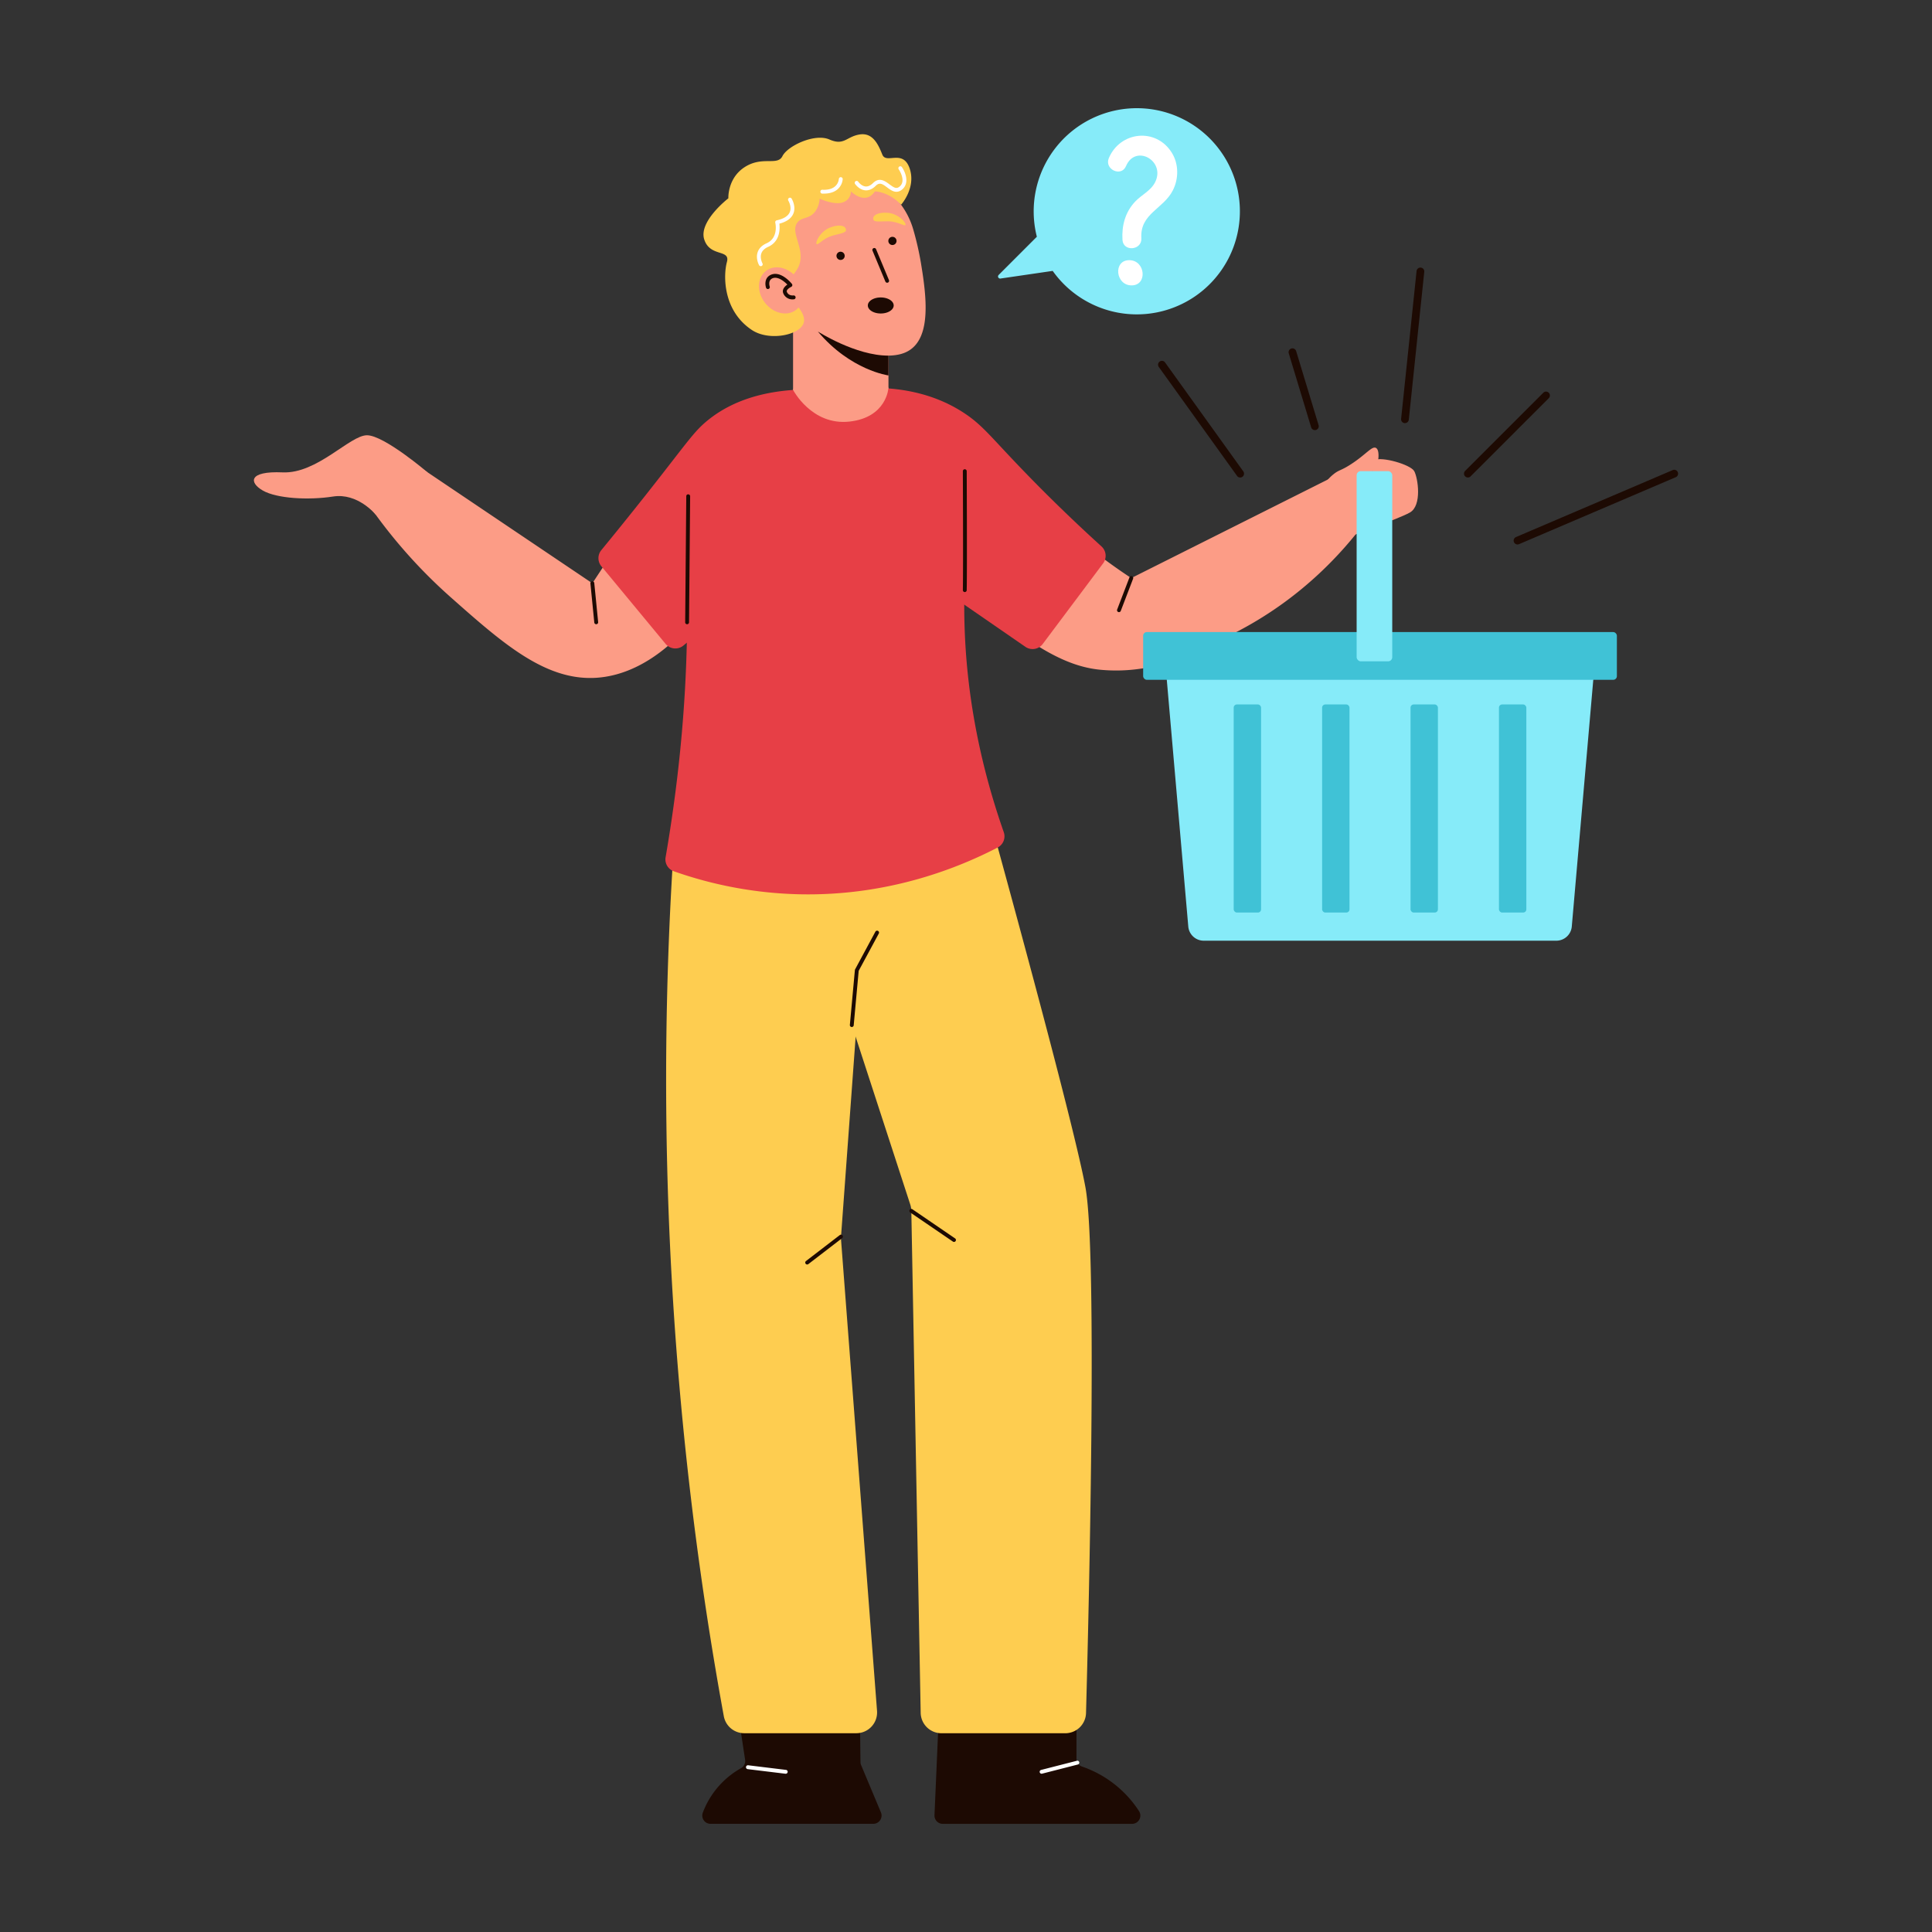 <svg id="SvgjsSvg1001" width="550" height="550" xmlns="http://www.w3.org/2000/svg" version="1.1" xmlns:xlink="http://www.w3.org/1999/xlink" xmlns:svgjs="http://svgjs.com/svgjs"><rect width="100%" height="100%" fill="#333333" stroke="none"/><defs id="SvgjsDefs1002"></defs><g id="SvgjsG1008"><svg xmlns="http://www.w3.org/2000/svg" viewBox="0 0 2000 2000" width="550" height="550"><path fill="#1d0a03" d="M972.86 1753l-5.48 126.11a8.55 8.55 0 008.54 8.92h196a8.53 8.53 0 007.24-13.1 114.71 114.71 0 00-59.08-46.21 8.47 8.47 0 01-5.71-8v-70.53a8.56 8.56 0 00-8.77-8.55l-124.43 3.23A8.55 8.55 0 00972.86 1753zM760.67 1751.17q5.33 35.26 10.66 70.54a8.47 8.47 0 01-4.18 8.68 88.45 88.45 0 00-39.64 46.16 8.53 8.53 0 008 11.46H904.05a8.55 8.55 0 007.88-11.85l-20.5-48.9a8.57 8.57 0 01-.67-3.2q-.43-37.14-.88-74.27a8.56 8.56 0 00-8.55-8.45H769.12A8.55 8.55 0 00760.67 1751.17z" class="color1d0a03 svgShape"></path><path fill="#fc9c86" d="M1362.77,518.64c4.7-14.95,11.87-23.09,17.78-27.8s7.51-3.47,18.1-10.35c15.56-10.1,21.59-19,25.71-16.81,2.88,1.51,2.72,7.32,2.66,9.21-.07,2.3-.63,5.93-4.85,12.13a57,57,0,0,1-14.79,14.79q3.88,23.15,7.76,46.31c-1.12,1-13.5,12-28.61,8.31C1372.31,551,1361.67,536.05,1362.77,518.64Z" class="colorfc9c86 svgShape"></path><path fill="#fc9c86" d="M1464,487.72c-3.88-6.91-33.78-15.31-41.14-11.43s-8.51,9.68,4.23,16.16S1421,526.4,1421,526.4s-27.16,4.52-33.94,16.49,17.37,8.87,17.37,8.87,42.11-14,55-21.16S1467.84,494.63,1464,487.72Z" class="colorfc9c86 svgShape"></path><rect width="98.76" height="163.76" x="820.98" y="282.4" fill="#fc9c86" class="colorfc9c86 svgShape"></rect><path fill="#fc9c86" d="M933.14,366.32c-43,12.36-131.16-40.84-143.56-83.88A81.08,81.08,0,1,1,945.42,237.6a312.17,312.17,0,0,1,8,35.08c.76,4.72,1.56,9.6,2.24,14.56C960.38,321,961.3,358.2,933.14,366.32Z" class="colorfc9c86 svgShape"></path><path fill="#1d0a03" d="M925,253.48a4.24,4.24,0,1,1,2.92-5.28A4.23,4.23,0,0,1,925,253.48Z" class="color1d0a03 svgShape"></path><path fill="#fecd50" d="M937.42,232.56c-.36,2.56-7-3.12-17.56-3.48-6.08-.2-14.64,1.2-15.6-1.4-1.88-5,5.48-8.28,15-7.36C929.78,221.32,937.78,230,937.42,232.56Z" class="colorfecd50 svgShape"></path><path fill="#1d0a03" d="M871.38 268.92a4.25 4.25 0 112.88-5.24A4.22 4.22 0 01871.38 268.92zM919.14 292.56a2.33 2.33 0 01-.76.12 2 2 0 01-1.84-1.2l-13.24-31.8a2 2 0 113.68-1.52l13.24 31.76A2 2 0 01919.14 292.56z" class="color1d0a03 svgShape"></path><path fill="#fecd50" d="M875.74 238.56c-.24 2.72-8.8 3.76-14.6 5.6-10 3.24-14.88 10.56-15.92 8.2s4.24-12.92 14-16.76C868.18 232.08 876.14 233.16 875.74 238.56zM729.29 773.39A21.51 21.51 0 00704 792.64a3667.34 3667.34 0 0045.29 984 21.49 21.49 0 0021.16 17.58h116a21.51 21.51 0 0021.45-23.15l-37.27-487.81a20.24 20.24 0 010-3.21l33.3-455a21.5 21.5 0 00-17.56-22.72z" class="colorfecd50 svgShape"></path><path fill="#fecd50" d="M996,789.13a21.5,21.5,0,0,1,16.87,15.41c18,65,97.9,354.4,110.79,424.65,12.73,69.38,3.17,450.27.59,544.15a21.5,21.5,0,0,1-21.5,20.91H974.59a21.52,21.52,0,0,1-21.51-21.11q-4.85-259.83-9.68-519.66a21.56,21.56,0,0,0-1-6.26l-150.75-463a21.51,21.51,0,0,1,24.3-27.83Z" class="colorfecd50 svgShape"></path><path fill="#fc9c86" d="M821.14 420.29c-26 .48-65.53 5.59-98.92 32.28-13.28 10.62-21.07 21-45.85 57.14-16.83 24.52-38.38 56.35-63.16 94.1L416 471l-36.1 49a533.65 533.65 0 0086.37 98c52.94 46.9 96.67 85.64 148.24 83.78 63.37-2.28 122.35-65.28 153.87-150.81C768.37 551 848 488.78 821.14 420.29zM895.4 405.4c22.24-.27 54.61 2.61 86.8 20 34.07 18.37 49.8 43.31 72.33 70.32 23.38 28.05 60.08 65.56 116.57 102.71L1376 495.68l36.16 46.21c-21.92 29.16-62.9 75.58-128.38 110.35-42.66 22.64-87.51 46.46-144.55 41.1C1086.77 688.41 1037.85 645.6 940 560c-10.7-9.35-25.66-22.8-36.83-45.34C882.32 472.53 889.51 428.65 895.4 405.4z" class="colorfc9c86 svgShape"></path><path fill="#e73f46" d="M697.44,901.9a13,13,0,0,1-8.4-14.54c18.51-107.09,22.32-193.53,22.29-253.62-.06-92.77-8.9-160.39,35.56-199.43,25.3-22.21,57.24-25.24,88.38-28.19C857.2,404,937.84,396.26,979.87,440c40.57,42.22,14.48,100,18.82,213.19,2.13,55.55,11.7,126.24,40.37,208.14a13.06,13.06,0,0,1-6.25,16C992.91,898,920.5,927.81,827.44,925.75A418.89,418.89,0,0,1,697.44,901.9Z" class="colore73f46 svgShape"></path><path fill="#e73f46" d="M868.89,410.05a13.13,13.13,0,0,0-10.3-6.29c-67.53-4.53-104.48,14.27-125,30.59-15.31,12.15-21.53,22.93-64.3,77.06-18.67,23.61-34.78,43.45-46.82,58.11a13.08,13.08,0,0,0,.05,16.66L689,666.53a13.12,13.12,0,0,0,18.52,1.7L775,611.85S918.27,491.59,868.89,410.05Z" class="colore73f46 svgShape"></path><path fill="#e73f46" d="M861.34,407.87a12.77,12.77,0,0,1,8-4.21c36.4-4.61,86.07-4.24,128.84,24,17,11.23,25.53,22,50.31,48.18,21.17,22.39,51.85,53.56,91.77,89.81a13.11,13.11,0,0,1,1.67,17.56l-62.49,83.42a13.12,13.12,0,0,1-18,2.93l-95-65.55a12.49,12.49,0,0,1-1.69-1.39C953.25,591.26,818.31,457.36,861.34,407.87Z" class="colore73f46 svgShape"></path><path fill="#fc9c86" d="M919.74,401.44s-1.6,30.8-40.56,35-58.2-32.8-58.2-32.8,7.16-25,34.44-27.84S919.74,401.44,919.74,401.44Z" class="colorfc9c86 svgShape"></path><path fill="#86ebf9" d="M1611.11,973.81h-365a16.06,16.06,0,0,1-16-14.67l-24-275.45a16.06,16.06,0,0,1,16-17.45h413a16.06,16.06,0,0,1,16,17.45l-24,275.45A16.06,16.06,0,0,1,1611.11,973.81Z" class="color86ebf9 svgShape"></path><rect width="28.34" height="215.41" x="1277.11" y="729.25" fill="#40c2d6" rx="3.29" class="color40c2d6 svgShape"></rect><rect width="28.34" height="215.41" x="1368.65" y="729.25" fill="#40c2d6" rx="3.29" class="color40c2d6 svgShape"></rect><rect width="28.34" height="215.41" x="1460.18" y="729.25" fill="#40c2d6" rx="3.29" class="color40c2d6 svgShape"></rect><rect width="28.34" height="215.41" x="1551.72" y="729.25" fill="#40c2d6" rx="3.29" class="color40c2d6 svgShape"></rect><rect width="490.4" height="49.42" x="1183.39" y="654.32" fill="#40c2d6" rx="3.78" class="color40c2d6 svgShape"></rect><rect width="36.86" height="196.89" x="1404.39" y="487.72" fill="#86ebf9" rx="4.28" class="color86ebf9 svgShape"></rect><path fill="#fc9c86" d="M442.6,489s-45-38.42-62.71-38.42-51.48,40-87.28,38.42-34.78,10.68-20.46,18.86S319.2,518,344.78,514s43.88,18.48,43.88,18.48S433,532.5,442.6,489Z" class="colorfc9c86 svgShape"></path><path fill="#1d0a03" d="M846.64,343.18s39.29,25.14,73.11,24.94v20.52S880.59,383.52,846.64,343.18Z" class="color1d0a03 svgShape"></path><path fill="#fecd50" d="M932.82,211.92c-13.4-13.92-27.16-13.76-27.16-13.76-10,14.92-24.72,0-24.72,0s0,9-9.12,11.56-23.36-4.08-23.36-4.08a24.84,24.84,0,0,1-4.32,13c-6.16,8.52-14,5.6-18.64,11.68-8.36,10.76,9.64,28.36.8,46.48a44.93,44.93,0,0,1-8.44,11.16,49.58,49.58,0,0,1-16.08,10.52c20.16,11.36,33,25.92,30.24,35.6-3.68,12.84-35.72,19.52-53.76,7.48-30.24-20.16-29.48-56.76-25.76-70.36S734.94,266.48,729,247.8s25-42.52,25-42.52-1.12-20.92,17.2-32.48,33.6-.76,38.8-11.2,33.24-23.92,48.6-17.2,17.48-3,31.32-5.2,19.4,10.8,23.48,20.88,21.32-6,28.24,14.2S932.82,211.92,932.82,211.92Z" class="colorfecd50 svgShape"></path><path fill="#fc9c86" d="M824.18,320.72c-9.12,7.12-23.52,3.92-32.2-7.16s-8.32-25.8.8-33,23.52-3.92,32.2,7.16S833.26,313.56,824.18,320.72Z" class="colorfc9c86 svgShape"></path><path fill="#1d0a03" d="M823.58 307.56a2 2 0 01-1.68 2.28c-.4 0-.88.08-1.36.08a10.14 10.14 0 01-9.72-6.32c-1.48-3.8 1.36-7 4.24-9-3.36-3.48-9.68-8.44-14.88-6.68-5.56 1.88-3.48 8.4-3.36 8.68a2 2 0 01-1.28 2.52 2 2 0 01-2.52-1.28c-1.2-3.64-1.52-11.16 5.88-13.72 10.12-3.48 20.44 9.2 20.88 9.76a2.19 2.19 0 01.4 1.72 2.22 2.22 0 01-1.12 1.36c-1.16.52-5.36 3-4.52 5.12 1.72 4.28 6.28 3.8 6.8 3.76A2 2 0 01823.58 307.56zM925.14 316.2c0 4.6-6 8.32-13.4 8.32s-13.36-3.72-13.36-8.32 6-8.28 13.36-8.28S925.14 311.6 925.14 316.2zM617.2 646.2a2 2 0 01-2-1.81l-4-40.39a2 2 0 014-.39l4 40.39a2 2 0 01-1.8 2.19zM1158.35 633.69a2 2 0 01-.72-.14 2 2 0 01-1.15-2.58l12.75-33.3a2 2 0 013.74 1.43l-12.75 33.3A2 2 0 011158.35 633.69zM998.74 612.91h0a2 2 0 01-2-2c.47-25.09 0-122.16 0-123.14a2 2 0 012-2h0a2 2 0 012 2c0 1 .47 98.1 0 123.24A2 2 0 01998.74 612.91zM711.29 646.2h0a2 2 0 01-2-2l1.14-130.48a1.92 1.92 0 012-2 2 2 0 012 2l-1.14 130.48A2 2 0 01711.29 646.2zM881.77 1063.17h-.18a2 2 0 01-1.81-2.18l5.19-56.76a1.91 1.91 0 01.23-.76l21-39a2 2 0 012.72-.81 2 2 0 01.81 2.71L888.91 1005l-5.15 56.35A2 2 0 01881.77 1063.17zM987.58 1285.64a2 2 0 01-1.13-.35l-44.18-30.15a2 2 0 012.26-3.31L988.71 1282a2 2 0 01.52 2.78A2 2 0 01987.58 1285.64zM835.59 1309a2 2 0 01-1.22-3.59l35-26.88a2 2 0 112.44 3.17l-35 26.88A2 2 0 01835.59 1309z" class="color1d0a03 svgShape"></path><path fill="#ffffff" d="M1078.28 1836.16a2 2 0 01-.5-3.94l37.1-9.5a2 2 0 011 3.87l-37.1 9.5A1.66 1.66 0 011078.28 1836.16zM813.27 1836.16l-.24 0-39-4.75a2 2 0 11.48-4l39 4.75a2 2 0 01-.24 4zM928 198.53c-3.61 0-6.88-2.45-9.68-4.55-4.87-3.65-7.83-5.53-11.78-1.61q-5.19 5.15-10.9 4.64c-6.24-.58-10.25-6.28-10.41-6.52a2 2 0 113.28-2.28s3.15 4.43 7.53 4.82c2.5.2 5.11-.95 7.68-3.5 6.6-6.55 12.6-2 17 1.25s7 5 10.14 2.67c7.91-5.82-.38-18-.46-18.11a2 2 0 113.29-2.27c3.69 5.33 8.35 17.13-.46 23.6A8.69 8.69 0 01928 198.53zM852.79 200.43c-.52 0-1.06 0-1.61 0a2 2 0 01-1.91-2.09 1.92 1.92 0 012.08-1.91c5.91.3 10.4-1 13.37-3.75a11.8 11.8 0 003.65-7.35 2 2 0 012.08-1.93 2 2 0 011.92 2.08 15.63 15.63 0 01-4.94 10.13C864 198.8 859 200.43 852.79 200.43zM787.54 275.52a2 2 0 01-1.75-1c-.15-.28-3.69-6.78-1.48-13.39 1.33-4 4.45-7.14 9.25-9.28 12.59-5.61 9.15-20.71 9-21.34a2 2 0 01.25-1.53 2 2 0 011.26-.9c7.24-1.57 11.77-4.4 13.48-8.42 2.38-5.61-1.43-11.89-1.47-11.95a2 2 0 113.41-2.11c.2.33 4.92 8.13 1.74 15.63-2.08 4.89-6.94 8.35-14.45 10.32.65 5 1 18.33-11.6 24-3.71 1.66-6.1 4-7.07 6.86-1.66 4.93 1.15 10.16 1.18 10.21a2 2 0 01-.79 2.72A2.08 2.08 0 01787.54 275.52z" class="colorfff svgShape"></path><path fill="#1d0a03" d="M1519.52 494.3a4 4 0 01-2.83-6.82l80.79-80.78a4 4 0 115.65 5.65l-80.78 80.78A4 4 0 011519.52 494.3zM1454.41 438l-.42 0a4 4 0 01-3.56-4.4l16-153a4 4 0 014.4-3.57 4 4 0 013.56 4.39l-16 153A4 4 0 011454.41 438zM1283.84 494.32a4 4 0 01-3.26-1.67l-81-112.77a4 4 0 016.5-4.67l81 112.78a4 4 0 01-.92 5.58A3.94 3.94 0 011283.84 494.32zM1361.14 445.24a4 4 0 01-3.83-2.84l-23.14-76.48a4 4 0 117.65-2.32L1365 440.08a4 4 0 01-2.67 5A4.29 4.29 0 011361.14 445.24zM1570.93 563.63a4 4 0 01-1.57-7.68l162.21-69.31a4 4 0 013.15 7.36L1572.5 563.31A3.94 3.94 0 011570.93 563.63z" class="color1d0a03 svgShape"></path><path fill="#86ebf9" d="M1176.81,112a106.8,106.8,0,0,0-103.46,133.07l-39.54,39.55a2.19,2.19,0,0,0,1.87,3.72l54.06-7.91A106.72,106.72,0,1,0,1176.81,112Z" class="color86ebf9 svgShape"></path><path fill="#ffffff" d="M1213 158c-16.43-26.18-53.45-22-65.14 5.66-4.9 11.6 12.86 20 17.78 8.29 9.77-23.13 41.11-5.56 30.21 16.53-4.51 9.13-14.09 13.08-20.86 20.32-10.26 11-13.9 24.86-13 39.57.81 12.6 20.36 10.8 19.54-1.82-1.63-25.36 22.81-30.21 32.59-49.49C1220.31 185 1220.33 169.69 1213 158zM1169 269.33c-16.85 0-14.35 26.1 2.42 26.1S1185.81 269.33 1169 269.33z" class="colorfff svgShape"></path></svg></g></svg>